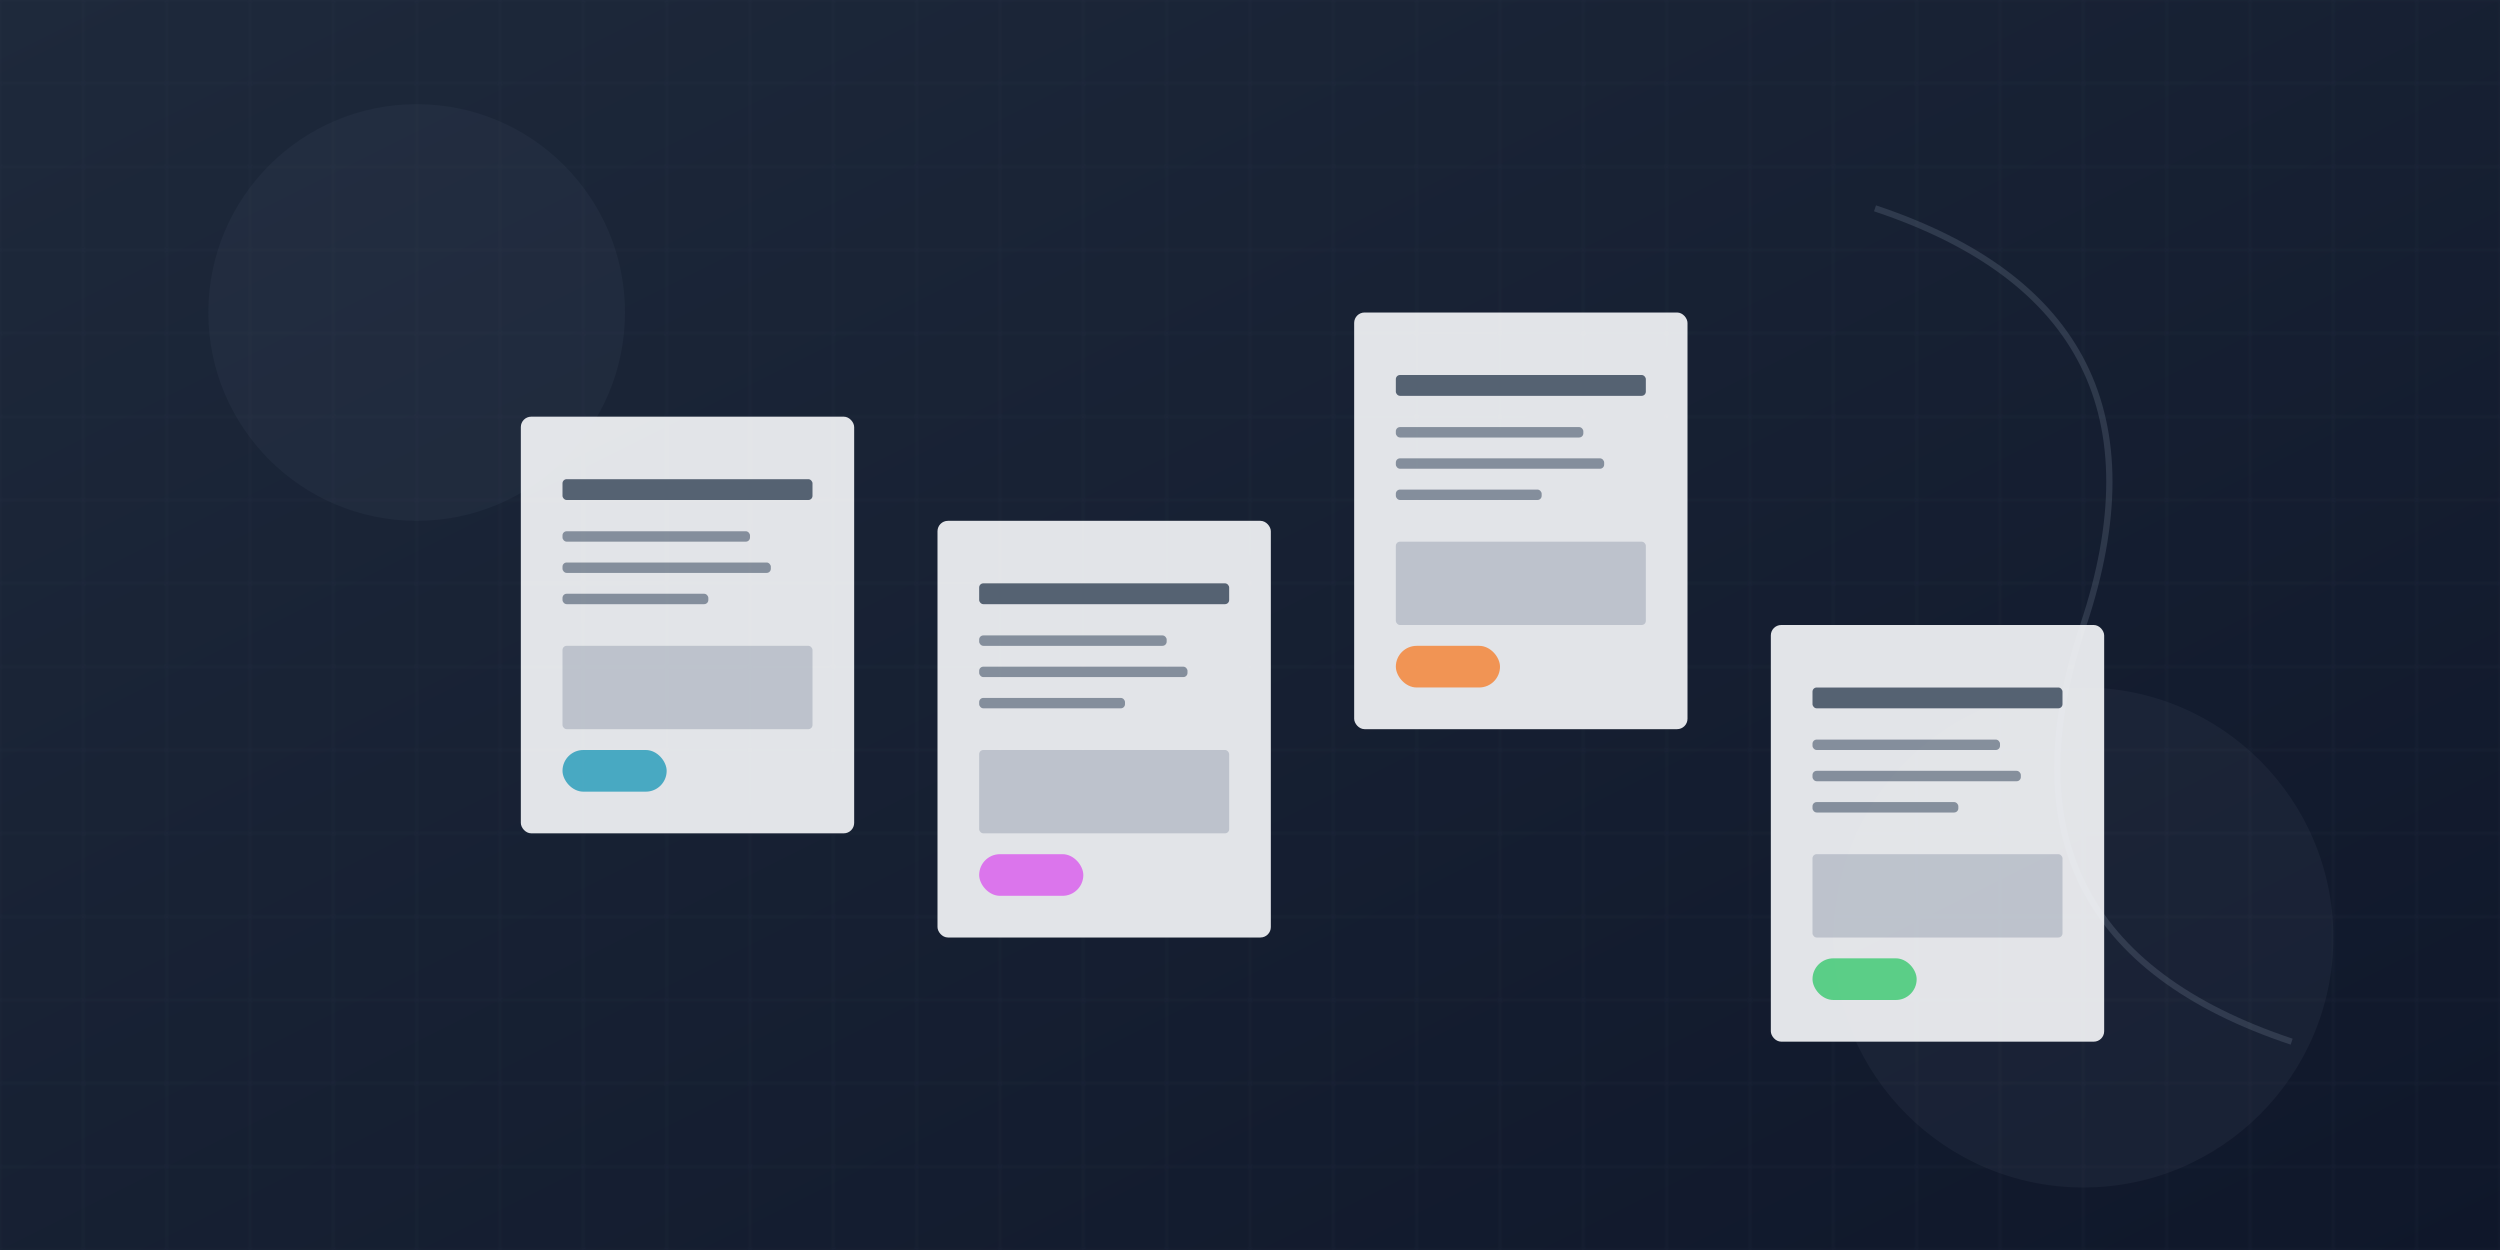 <?xml version="1.0" encoding="UTF-8" standalone="no"?>
<svg width="1200" height="600" viewBox="0 0 1200 600" xmlns="http://www.w3.org/2000/svg">
  <!-- Background gradient -->
  <defs>
    <linearGradient id="bgGradient" x1="0%" y1="0%" x2="100%" y2="100%">
      <stop offset="0%" stop-color="#1e293b" />
      <stop offset="100%" stop-color="#0f172a" />
    </linearGradient>
    <!-- Pattern for the background -->
    <pattern id="gridPattern" width="40" height="40" patternUnits="userSpaceOnUse">
      <path d="M0 0 L40 0 L40 40 L0 40 Z" fill="none" stroke="#334155" stroke-width="0.5" opacity="0.3" />
    </pattern>
  </defs>
  
  <!-- Main background -->
  <rect width="100%" height="100%" fill="url(#bgGradient)" />
  <rect width="100%" height="100%" fill="url(#gridPattern)" />
  
  <!-- Abstract shape decorations -->
  <circle cx="200" cy="150" r="100" fill="#475569" opacity="0.15" />
  <circle cx="1000" cy="450" r="120" fill="#64748b" opacity="0.1" />
  <path d="M900 100 Q1050 150 1000 300 T1100 500" stroke="#94a3b8" stroke-width="3" fill="none" opacity="0.2" />
  
  <!-- Stylized document icons -->
  <!-- Document 1 -->
  <g transform="translate(250, 200)">
    <rect x="0" y="0" width="160" height="200" rx="5" fill="#f8fafc" opacity="0.9" />
    <rect x="20" y="30" width="120" height="10" rx="2" fill="#334155" opacity="0.8" />
    <rect x="20" y="55" width="90" height="5" rx="2" fill="#475569" opacity="0.6" />
    <rect x="20" y="70" width="100" height="5" rx="2" fill="#475569" opacity="0.6" />
    <rect x="20" y="85" width="70" height="5" rx="2" fill="#475569" opacity="0.6" />
    <rect x="20" y="110" width="120" height="40" rx="2" fill="#64748b" opacity="0.3" />
    <rect x="20" y="160" width="50" height="20" rx="10" fill="#0891b2" opacity="0.7" />
  </g>
  
  <!-- Document 2 -->
  <g transform="translate(450, 250)">
    <rect x="0" y="0" width="160" height="200" rx="5" fill="#f8fafc" opacity="0.9" />
    <rect x="20" y="30" width="120" height="10" rx="2" fill="#334155" opacity="0.8" />
    <rect x="20" y="55" width="90" height="5" rx="2" fill="#475569" opacity="0.6" />
    <rect x="20" y="70" width="100" height="5" rx="2" fill="#475569" opacity="0.6" />
    <rect x="20" y="85" width="70" height="5" rx="2" fill="#475569" opacity="0.6" />
    <rect x="20" y="110" width="120" height="40" rx="2" fill="#64748b" opacity="0.3" />
    <rect x="20" y="160" width="50" height="20" rx="10" fill="#d946ef" opacity="0.7" />
  </g>
  
  <!-- Document 3 -->
  <g transform="translate(650, 150)">
    <rect x="0" y="0" width="160" height="200" rx="5" fill="#f8fafc" opacity="0.9" />
    <rect x="20" y="30" width="120" height="10" rx="2" fill="#334155" opacity="0.8" />
    <rect x="20" y="55" width="90" height="5" rx="2" fill="#475569" opacity="0.6" />
    <rect x="20" y="70" width="100" height="5" rx="2" fill="#475569" opacity="0.6" />
    <rect x="20" y="85" width="70" height="5" rx="2" fill="#475569" opacity="0.6" />
    <rect x="20" y="110" width="120" height="40" rx="2" fill="#64748b" opacity="0.3" />
    <rect x="20" y="160" width="50" height="20" rx="10" fill="#f97316" opacity="0.7" />
  </g>
  
  <!-- Document 4 -->
  <g transform="translate(850, 300)">
    <rect x="0" y="0" width="160" height="200" rx="5" fill="#f8fafc" opacity="0.9" />
    <rect x="20" y="30" width="120" height="10" rx="2" fill="#334155" opacity="0.8" />
    <rect x="20" y="55" width="90" height="5" rx="2" fill="#475569" opacity="0.6" />
    <rect x="20" y="70" width="100" height="5" rx="2" fill="#475569" opacity="0.6" />
    <rect x="20" y="85" width="70" height="5" rx="2" fill="#475569" opacity="0.6" />
    <rect x="20" y="110" width="120" height="40" rx="2" fill="#64748b" opacity="0.3" />
    <rect x="20" y="160" width="50" height="20" rx="10" fill="#22c55e" opacity="0.7" />
  </g>
</svg>
